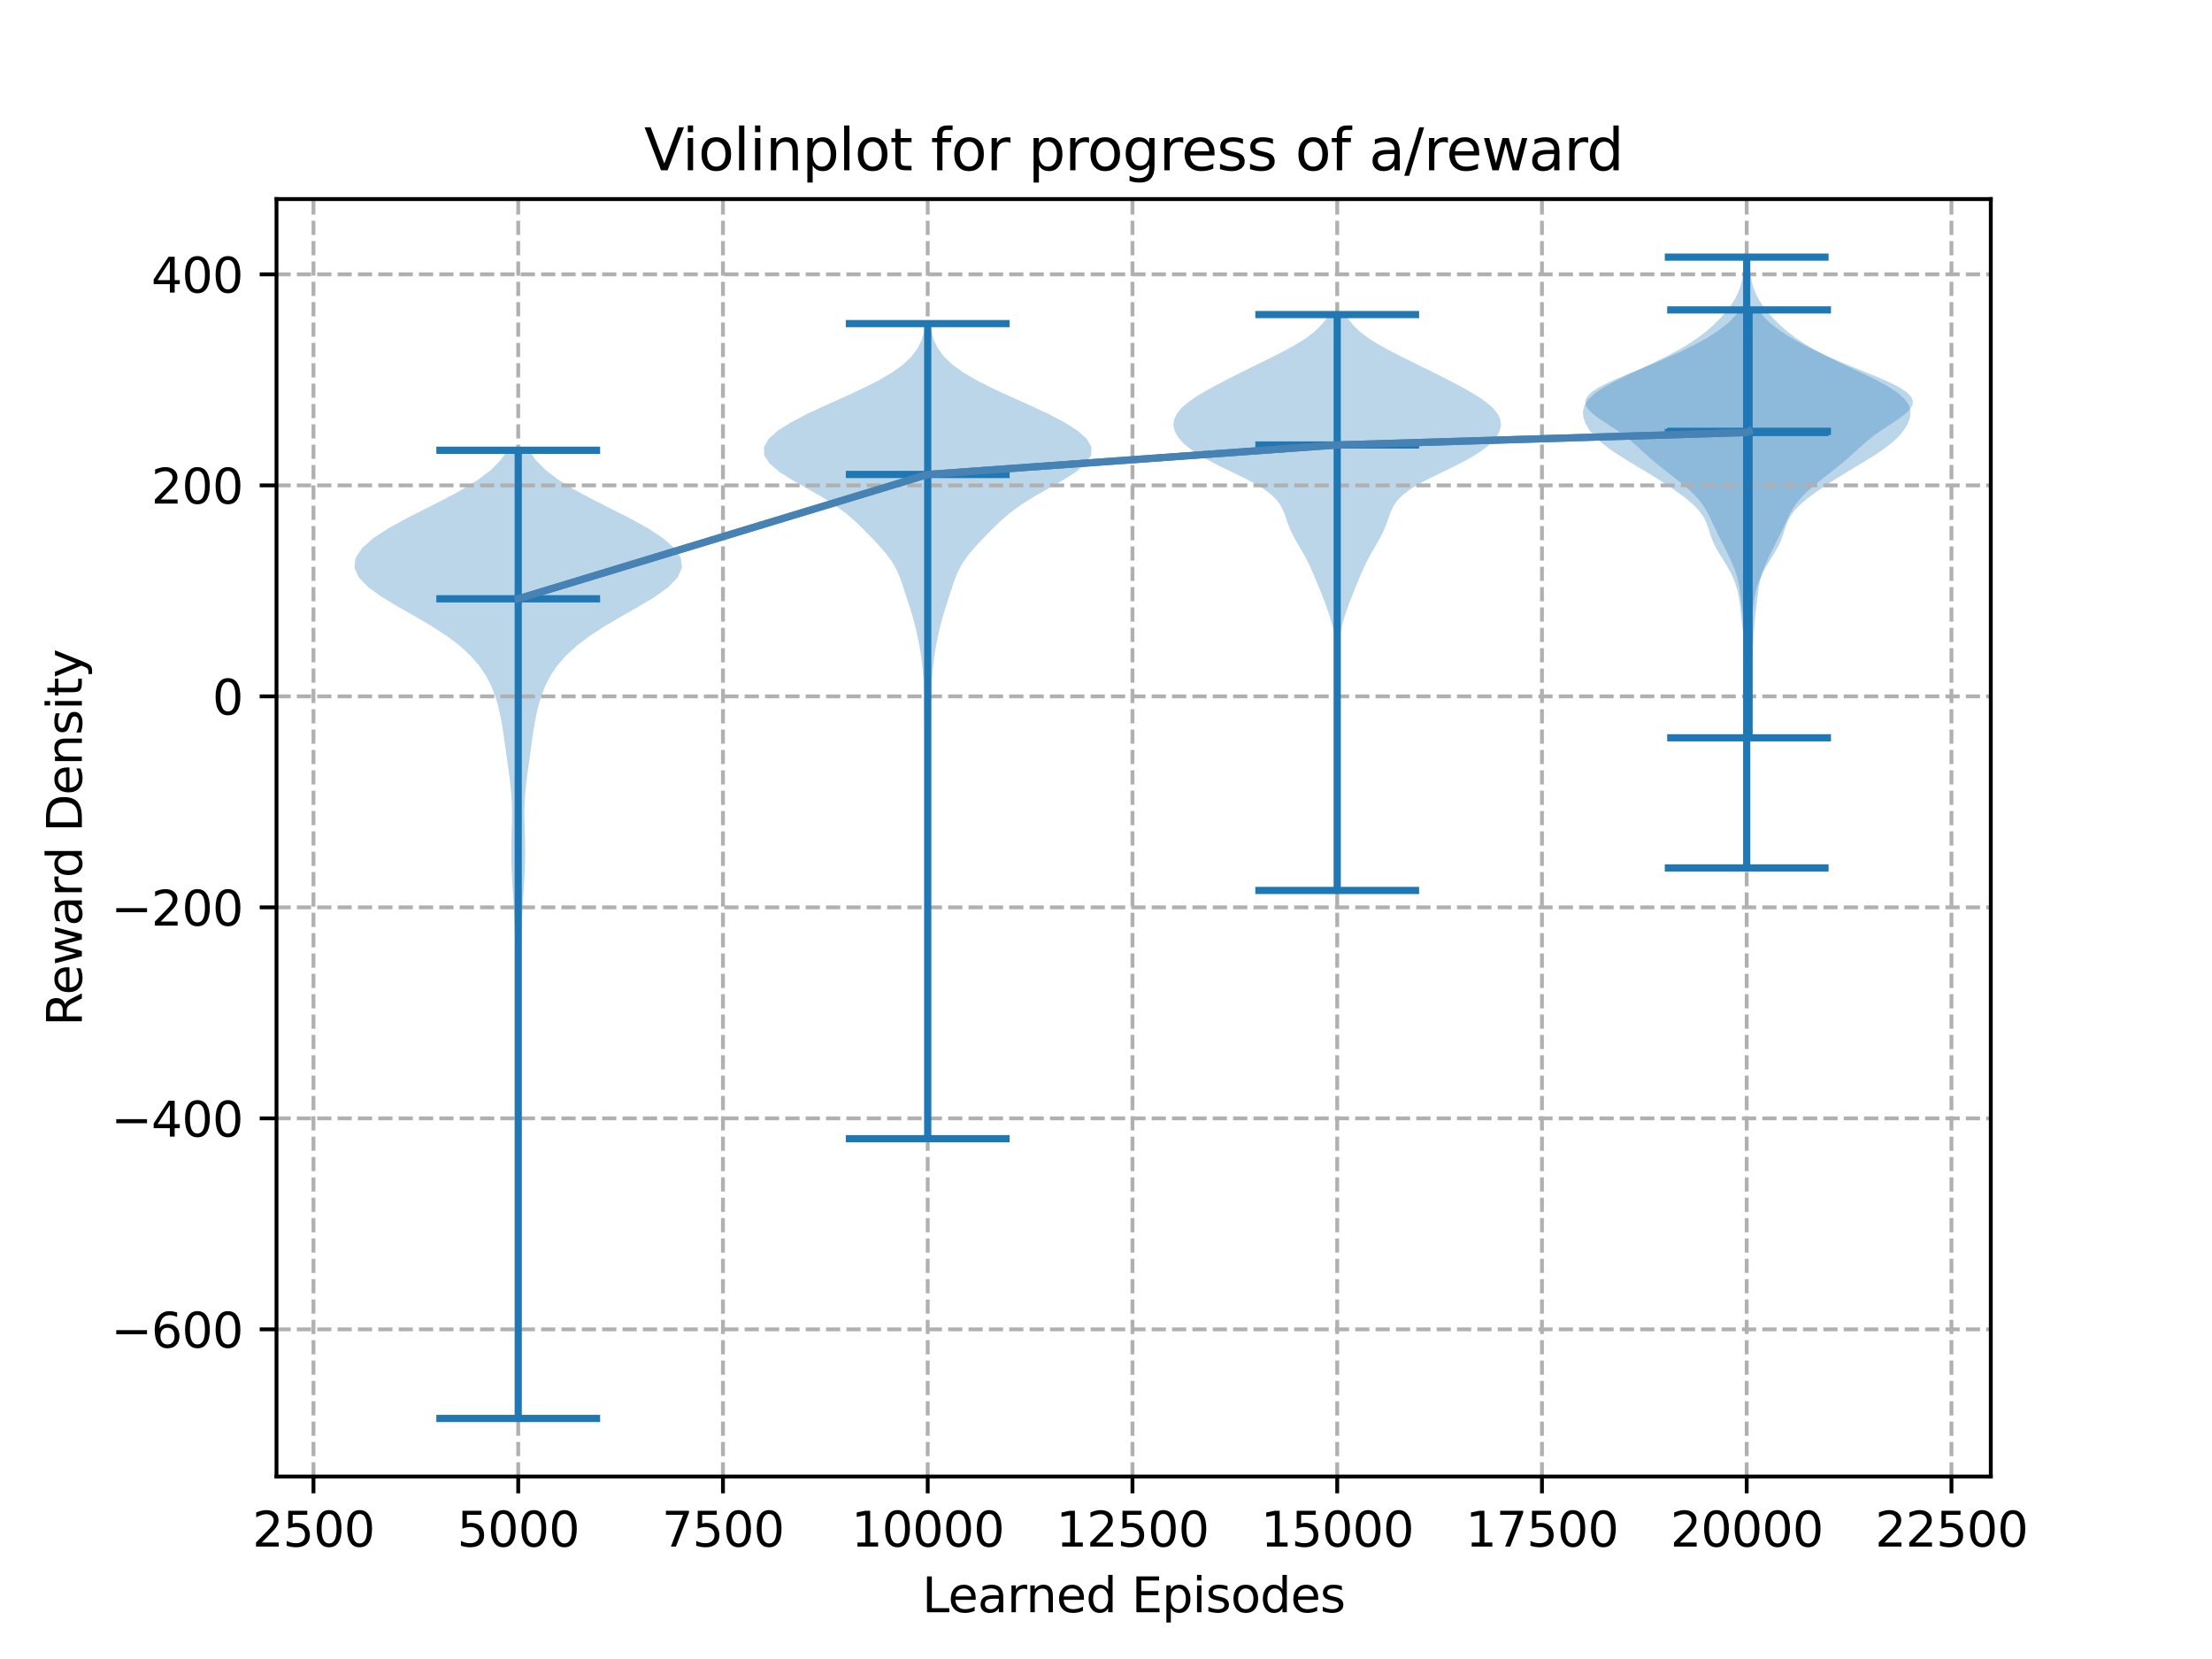 <?xml version="1.0" encoding="utf-8" standalone="no"?>
<!DOCTYPE svg PUBLIC "-//W3C//DTD SVG 1.1//EN"
  "http://www.w3.org/Graphics/SVG/1.1/DTD/svg11.dtd">
<svg xmlns:xlink="http://www.w3.org/1999/xlink" width="460.8pt" height="345.6pt" viewBox="0 0 460.8 345.6" xmlns="http://www.w3.org/2000/svg" version="1.1">
 <defs>
  <style type="text/css">*{stroke-linejoin: round; stroke-linecap: butt}</style>
 </defs>
 <g id="figure_1">
  <g id="patch_1">
   <path d="M 0 345.6 
L 460.8 345.6 
L 460.8 0 
L 0 0 
z
" style="fill: #ffffff"/>
  </g>
  <g id="axes_1">
   <g id="patch_2">
    <path d="M 57.6 307.584 
L 414.72 307.584 
L 414.72 41.472 
L 57.6 41.472 
z
" style="fill: #ffffff"/>
   </g>
   <g id="PolyCollection_1">
    <path d="M 108.09 295.488 
L 107.82 295.488 
L 107.824 293.451 
L 107.838 291.413 
L 107.855 289.376 
L 107.867 287.339 
L 107.87 285.302 
L 107.862 283.264 
L 107.847 281.227 
L 107.83 279.19 
L 107.82 277.153 
L 107.822 275.115 
L 107.835 273.078 
L 107.857 271.041 
L 107.883 269.004 
L 107.907 266.966 
L 107.926 264.929 
L 107.939 262.892 
L 107.947 260.855 
L 107.951 258.817 
L 107.953 256.78 
L 107.954 254.743 
L 107.953 252.706 
L 107.951 250.668 
L 107.946 248.631 
L 107.935 246.594 
L 107.916 244.557 
L 107.886 242.519 
L 107.843 240.482 
L 107.79 238.445 
L 107.733 236.408 
L 107.68 234.37 
L 107.638 232.333 
L 107.607 230.296 
L 107.584 228.259 
L 107.563 226.221 
L 107.542 224.184 
L 107.523 222.147 
L 107.516 220.11 
L 107.527 218.072 
L 107.556 216.035 
L 107.596 213.998 
L 107.631 211.961 
L 107.648 209.923 
L 107.638 207.886 
L 107.602 205.849 
L 107.546 203.812 
L 107.481 201.774 
L 107.417 199.737 
L 107.359 197.7 
L 107.304 195.663 
L 107.243 193.625 
L 107.166 191.588 
L 107.067 189.551 
L 106.947 187.514 
L 106.816 185.476 
L 106.689 183.439 
L 106.583 181.402 
L 106.516 179.365 
L 106.498 177.327 
L 106.525 175.29 
L 106.582 173.253 
L 106.639 171.216 
L 106.66 169.178 
L 106.614 167.141 
L 106.484 165.104 
L 106.277 163.067 
L 106.016 161.029 
L 105.732 158.992 
L 105.446 156.955 
L 105.165 154.918 
L 104.877 152.88 
L 104.557 150.843 
L 104.172 148.806 
L 103.687 146.769 
L 103.059 144.731 
L 102.239 142.694 
L 101.168 140.657 
L 99.78 138.62 
L 98.007 136.582 
L 95.793 134.545 
L 93.106 132.508 
L 89.973 130.471 
L 86.506 128.433 
L 82.924 126.396 
L 79.539 124.359 
L 76.702 122.322 
L 74.731 120.284 
L 73.833 118.247 
L 74.079 116.21 
L 75.421 114.173 
L 77.732 112.135 
L 80.837 110.098 
L 84.523 108.061 
L 88.529 106.024 
L 92.566 103.986 
L 96.345 101.949 
L 99.633 99.912 
L 102.294 97.875 
L 104.3 95.837 
L 105.712 93.8 
L 110.198 93.8 
L 110.198 93.8 
L 111.609 95.837 
L 113.615 97.875 
L 116.277 99.912 
L 119.565 101.949 
L 123.344 103.986 
L 127.38 106.024 
L 131.387 108.061 
L 135.072 110.098 
L 138.177 112.135 
L 140.488 114.173 
L 141.831 116.21 
L 142.077 118.247 
L 141.179 120.284 
L 139.207 122.322 
L 136.371 124.359 
L 132.985 126.396 
L 129.403 128.433 
L 125.937 130.471 
L 122.804 132.508 
L 120.117 134.545 
L 117.902 136.582 
L 116.13 138.62 
L 114.742 140.657 
L 113.671 142.694 
L 112.851 144.731 
L 112.223 146.769 
L 111.737 148.806 
L 111.352 150.843 
L 111.032 152.88 
L 110.744 154.918 
L 110.464 156.955 
L 110.178 158.992 
L 109.893 161.029 
L 109.632 163.067 
L 109.426 165.104 
L 109.296 167.141 
L 109.249 169.178 
L 109.27 171.216 
L 109.327 173.253 
L 109.385 175.29 
L 109.412 177.327 
L 109.393 179.365 
L 109.326 181.402 
L 109.221 183.439 
L 109.094 185.476 
L 108.962 187.514 
L 108.842 189.551 
L 108.743 191.588 
L 108.667 193.625 
L 108.606 195.663 
L 108.551 197.7 
L 108.493 199.737 
L 108.429 201.774 
L 108.364 203.812 
L 108.308 205.849 
L 108.272 207.886 
L 108.262 209.923 
L 108.279 211.961 
L 108.314 213.998 
L 108.353 216.035 
L 108.383 218.072 
L 108.394 220.11 
L 108.386 222.147 
L 108.368 224.184 
L 108.346 226.221 
L 108.325 228.259 
L 108.302 230.296 
L 108.272 232.333 
L 108.229 234.37 
L 108.176 236.408 
L 108.119 238.445 
L 108.066 240.482 
L 108.024 242.519 
L 107.993 244.557 
L 107.974 246.594 
L 107.964 248.631 
L 107.959 250.668 
L 107.956 252.706 
L 107.956 254.743 
L 107.956 256.78 
L 107.958 258.817 
L 107.962 260.855 
L 107.97 262.892 
L 107.983 264.929 
L 108.002 266.966 
L 108.026 269.004 
L 108.052 271.041 
L 108.074 273.078 
L 108.088 275.115 
L 108.089 277.153 
L 108.079 279.19 
L 108.063 281.227 
L 108.048 283.264 
L 108.04 285.302 
L 108.043 287.339 
L 108.055 289.376 
L 108.072 291.413 
L 108.085 293.451 
L 108.09 295.488 
z
" clip-path="url(#p0bafee228c)" style="fill: #1f77b4; fill-opacity: 0.3"/>
   </g>
   <g id="PolyCollection_2">
    <path d="M 193.436 237.212 
L 193.084 237.212 
L 193.097 235.497 
L 193.13 233.782 
L 193.171 232.066 
L 193.208 230.351 
L 193.234 228.636 
L 193.249 226.921 
L 193.256 225.206 
L 193.259 223.491 
L 193.26 221.776 
L 193.26 220.061 
L 193.26 218.346 
L 193.26 216.63 
L 193.26 214.915 
L 193.26 213.2 
L 193.26 211.485 
L 193.259 209.77 
L 193.258 208.055 
L 193.253 206.34 
L 193.243 204.625 
L 193.223 202.91 
L 193.191 201.195 
L 193.151 199.479 
L 193.112 197.764 
L 193.087 196.049 
L 193.087 194.334 
L 193.111 192.619 
L 193.15 190.904 
L 193.19 189.189 
L 193.222 187.474 
L 193.242 185.759 
L 193.253 184.043 
L 193.258 182.328 
L 193.259 180.613 
L 193.26 178.898 
L 193.26 177.183 
L 193.26 175.468 
L 193.26 173.753 
L 193.259 172.038 
L 193.258 170.323 
L 193.254 168.607 
L 193.245 166.892 
L 193.225 165.177 
L 193.189 163.462 
L 193.133 161.747 
L 193.055 160.032 
L 192.961 158.317 
L 192.859 156.602 
L 192.758 154.887 
L 192.668 153.171 
L 192.601 151.456 
L 192.561 149.741 
L 192.543 148.026 
L 192.532 146.311 
L 192.506 144.596 
L 192.448 142.881 
L 192.349 141.166 
L 192.207 139.451 
L 192.017 137.735 
L 191.774 136.02 
L 191.479 134.305 
L 191.138 132.59 
L 190.751 130.875 
L 190.312 129.16 
L 189.815 127.445 
L 189.272 125.73 
L 188.713 124.015 
L 188.158 122.299 
L 187.573 120.584 
L 186.859 118.869 
L 185.904 117.154 
L 184.659 115.439 
L 183.177 113.724 
L 181.566 112.009 
L 179.895 110.294 
L 178.127 108.579 
L 176.135 106.864 
L 173.792 105.148 
L 171.064 103.433 
L 168.061 101.718 
L 165.04 100.003 
L 162.344 98.288 
L 160.313 96.573 
L 159.203 94.858 
L 159.138 93.143 
L 160.116 91.428 
L 162.037 89.712 
L 164.739 87.997 
L 168.027 86.282 
L 171.691 84.567 
L 175.507 82.852 
L 179.247 81.137 
L 182.693 79.422 
L 185.669 77.707 
L 188.073 75.992 
L 189.884 74.276 
L 191.155 72.561 
L 191.983 70.846 
L 192.49 69.131 
L 192.789 67.416 
L 193.731 67.416 
L 193.731 67.416 
L 194.03 69.131 
L 194.537 70.846 
L 195.365 72.561 
L 196.636 74.276 
L 198.447 75.992 
L 200.851 77.707 
L 203.828 79.422 
L 207.273 81.137 
L 211.013 82.852 
L 214.829 84.567 
L 218.493 86.282 
L 221.781 87.997 
L 224.484 89.712 
L 226.404 91.428 
L 227.382 93.143 
L 227.317 94.858 
L 226.207 96.573 
L 224.176 98.288 
L 221.48 100.003 
L 218.459 101.718 
L 215.456 103.433 
L 212.728 105.148 
L 210.385 106.864 
L 208.393 108.579 
L 206.625 110.294 
L 204.954 112.009 
L 203.343 113.724 
L 201.861 115.439 
L 200.616 117.154 
L 199.661 118.869 
L 198.947 120.584 
L 198.362 122.299 
L 197.807 124.015 
L 197.248 125.73 
L 196.705 127.445 
L 196.208 129.16 
L 195.769 130.875 
L 195.382 132.59 
L 195.041 134.305 
L 194.746 136.02 
L 194.503 137.735 
L 194.313 139.451 
L 194.171 141.166 
L 194.072 142.881 
L 194.014 144.596 
L 193.988 146.311 
L 193.977 148.026 
L 193.959 149.741 
L 193.919 151.456 
L 193.852 153.171 
L 193.762 154.887 
L 193.661 156.602 
L 193.559 158.317 
L 193.465 160.032 
L 193.387 161.747 
L 193.331 163.462 
L 193.295 165.177 
L 193.275 166.892 
L 193.266 168.607 
L 193.262 170.323 
L 193.261 172.038 
L 193.26 173.753 
L 193.26 175.468 
L 193.26 177.183 
L 193.26 178.898 
L 193.261 180.613 
L 193.263 182.328 
L 193.267 184.043 
L 193.278 185.759 
L 193.298 187.474 
L 193.33 189.189 
L 193.37 190.904 
L 193.409 192.619 
L 193.433 194.334 
L 193.433 196.049 
L 193.408 197.764 
L 193.369 199.479 
L 193.329 201.195 
L 193.297 202.91 
L 193.277 204.625 
L 193.267 206.34 
L 193.262 208.055 
L 193.261 209.77 
L 193.26 211.485 
L 193.26 213.2 
L 193.26 214.915 
L 193.26 216.63 
L 193.26 218.346 
L 193.26 220.061 
L 193.26 221.776 
L 193.261 223.491 
L 193.264 225.206 
L 193.271 226.921 
L 193.286 228.636 
L 193.312 230.351 
L 193.349 232.066 
L 193.39 233.782 
L 193.423 235.497 
L 193.436 237.212 
z
" clip-path="url(#p0bafee228c)" style="fill: #1f77b4; fill-opacity: 0.3"/>
   </g>
   <g id="PolyCollection_3">
    <path d="M 278.759 185.498 
L 278.371 185.498 
L 278.379 184.286 
L 278.4 183.075 
L 278.429 181.863 
L 278.458 180.651 
L 278.479 179.439 
L 278.487 178.228 
L 278.478 177.016 
L 278.453 175.804 
L 278.412 174.592 
L 278.363 173.381 
L 278.31 172.169 
L 278.264 170.957 
L 278.23 169.745 
L 278.213 168.533 
L 278.214 167.322 
L 278.229 166.11 
L 278.251 164.898 
L 278.272 163.686 
L 278.286 162.475 
L 278.291 161.263 
L 278.286 160.051 
L 278.276 158.839 
L 278.266 157.628 
L 278.26 156.416 
L 278.261 155.204 
L 278.272 153.992 
L 278.294 152.781 
L 278.326 151.569 
L 278.365 150.357 
L 278.408 149.145 
L 278.45 147.934 
L 278.487 146.722 
L 278.516 145.51 
L 278.536 144.298 
L 278.548 143.086 
L 278.553 141.875 
L 278.551 140.663 
L 278.541 139.451 
L 278.518 138.239 
L 278.476 137.028 
L 278.407 135.816 
L 278.301 134.604 
L 278.152 133.392 
L 277.952 132.181 
L 277.702 130.969 
L 277.401 129.757 
L 277.054 128.545 
L 276.665 127.334 
L 276.237 126.122 
L 275.778 124.91 
L 275.296 123.698 
L 274.802 122.487 
L 274.303 121.275 
L 273.798 120.063 
L 273.276 118.851 
L 272.718 117.639 
L 272.111 116.428 
L 271.449 115.216 
L 270.749 114.004 
L 270.045 112.792 
L 269.382 111.581 
L 268.799 110.369 
L 268.311 109.157 
L 267.891 107.945 
L 267.462 106.734 
L 266.906 105.522 
L 266.09 104.31 
L 264.902 103.098 
L 263.287 101.887 
L 261.267 100.675 
L 258.938 99.463 
L 256.449 98.251 
L 253.965 97.039 
L 251.629 95.828 
L 249.548 94.616 
L 247.787 93.404 
L 246.382 92.192 
L 245.349 90.981 
L 244.699 89.769 
L 244.443 88.557 
L 244.598 87.345 
L 245.178 86.134 
L 246.189 84.922 
L 247.607 83.71 
L 249.379 82.498 
L 251.423 81.287 
L 253.65 80.075 
L 255.986 78.863 
L 258.388 77.651 
L 260.834 76.44 
L 263.299 75.228 
L 265.739 74.016 
L 268.081 72.804 
L 270.241 71.592 
L 272.142 70.381 
L 273.739 69.169 
L 275.025 67.957 
L 276.026 66.745 
L 276.786 65.534 
L 280.345 65.534 
L 280.345 65.534 
L 281.104 66.745 
L 282.106 67.957 
L 283.392 69.169 
L 284.988 70.381 
L 286.889 71.592 
L 289.049 72.804 
L 291.392 74.016 
L 293.832 75.228 
L 296.297 76.44 
L 298.742 77.651 
L 301.144 78.863 
L 303.481 80.075 
L 305.707 81.287 
L 307.751 82.498 
L 309.523 83.71 
L 310.942 84.922 
L 311.952 86.134 
L 312.532 87.345 
L 312.687 88.557 
L 312.432 89.769 
L 311.782 90.981 
L 310.748 92.192 
L 309.343 93.404 
L 307.583 94.616 
L 305.502 95.828 
L 303.166 97.039 
L 300.681 98.251 
L 298.193 99.463 
L 295.864 100.675 
L 293.843 101.887 
L 292.228 103.098 
L 291.041 104.31 
L 290.225 105.522 
L 289.669 106.734 
L 289.239 107.945 
L 288.819 109.157 
L 288.331 110.369 
L 287.748 111.581 
L 287.085 112.792 
L 286.381 114.004 
L 285.681 115.216 
L 285.02 116.428 
L 284.412 117.639 
L 283.855 118.851 
L 283.333 120.063 
L 282.828 121.275 
L 282.329 122.487 
L 281.835 123.698 
L 281.353 124.91 
L 280.894 126.122 
L 280.466 127.334 
L 280.076 128.545 
L 279.729 129.757 
L 279.429 130.969 
L 279.178 132.181 
L 278.979 133.392 
L 278.829 134.604 
L 278.724 135.816 
L 278.654 137.028 
L 278.613 138.239 
L 278.59 139.451 
L 278.579 140.663 
L 278.577 141.875 
L 278.582 143.086 
L 278.594 144.298 
L 278.614 145.51 
L 278.643 146.722 
L 278.68 147.934 
L 278.722 149.145 
L 278.765 150.357 
L 278.805 151.569 
L 278.837 152.781 
L 278.858 153.992 
L 278.869 155.204 
L 278.871 156.416 
L 278.865 157.628 
L 278.855 158.839 
L 278.845 160.051 
L 278.84 161.263 
L 278.844 162.475 
L 278.858 163.686 
L 278.88 164.898 
L 278.902 166.11 
L 278.917 167.322 
L 278.918 168.533 
L 278.901 169.745 
L 278.867 170.957 
L 278.82 172.169 
L 278.768 173.381 
L 278.718 174.592 
L 278.678 175.804 
L 278.652 177.016 
L 278.644 178.228 
L 278.651 179.439 
L 278.673 180.651 
L 278.701 181.863 
L 278.73 183.075 
L 278.751 184.286 
L 278.759 185.498 
z
" clip-path="url(#p0bafee228c)" style="fill: #1f77b4; fill-opacity: 0.3"/>
   </g>
   <g id="PolyCollection_4">
    <path d="M 364.075 180.812 
L 363.666 180.812 
L 363.676 179.527 
L 363.704 178.242 
L 363.741 176.956 
L 363.779 175.671 
L 363.813 174.386 
L 363.837 173.101 
L 363.853 171.815 
L 363.862 170.53 
L 363.867 169.245 
L 363.869 167.959 
L 363.87 166.674 
L 363.869 165.389 
L 363.868 164.104 
L 363.865 162.818 
L 363.858 161.533 
L 363.844 160.248 
L 363.822 158.962 
L 363.789 157.677 
L 363.744 156.392 
L 363.689 155.106 
L 363.628 153.821 
L 363.566 152.536 
L 363.505 151.251 
L 363.448 149.965 
L 363.394 148.68 
L 363.348 147.395 
L 363.315 146.109 
L 363.303 144.824 
L 363.318 143.539 
L 363.36 142.253 
L 363.422 140.968 
L 363.489 139.683 
L 363.542 138.398 
L 363.56 137.112 
L 363.527 135.827 
L 363.438 134.542 
L 363.301 133.256 
L 363.137 131.971 
L 362.969 130.686 
L 362.817 129.401 
L 362.684 128.115 
L 362.558 126.83 
L 362.411 125.545 
L 362.21 124.259 
L 361.929 122.974 
L 361.545 121.689 
L 361.047 120.403 
L 360.432 119.118 
L 359.712 117.833 
L 358.921 116.548 
L 358.121 115.262 
L 357.386 113.977 
L 356.776 112.692 
L 356.301 111.406 
L 355.898 110.121 
L 355.442 108.836 
L 354.793 107.55 
L 353.848 106.265 
L 352.583 104.98 
L 351.04 103.695 
L 349.295 102.409 
L 347.411 101.124 
L 345.423 99.839 
L 343.349 98.553 
L 341.215 97.268 
L 339.077 95.983 
L 337.018 94.697 
L 335.129 93.412 
L 333.485 92.127 
L 332.13 90.842 
L 331.071 89.556 
L 330.307 88.271 
L 329.85 86.986 
L 329.748 85.7 
L 330.085 84.415 
L 330.944 83.13 
L 332.365 81.845 
L 334.312 80.559 
L 336.677 79.274 
L 339.307 77.989 
L 342.045 76.703 
L 344.762 75.418 
L 347.356 74.133 
L 349.757 72.847 
L 351.916 71.562 
L 353.819 70.277 
L 355.484 68.992 
L 356.948 67.706 
L 358.247 66.421 
L 359.4 65.136 
L 360.405 63.85 
L 361.251 62.565 
L 361.928 61.28 
L 362.444 59.994 
L 362.818 58.709 
L 363.078 57.424 
L 363.256 56.139 
L 363.384 54.853 
L 363.482 53.568 
L 364.258 53.568 
L 364.258 53.568 
L 364.357 54.853 
L 364.484 56.139 
L 364.663 57.424 
L 364.923 58.709 
L 365.296 59.994 
L 365.812 61.28 
L 366.49 62.565 
L 367.336 63.85 
L 368.341 65.136 
L 369.494 66.421 
L 370.793 67.706 
L 372.257 68.992 
L 373.922 70.277 
L 375.825 71.562 
L 377.984 72.847 
L 380.385 74.133 
L 382.979 75.418 
L 385.696 76.703 
L 388.434 77.989 
L 391.063 79.274 
L 393.429 80.559 
L 395.376 81.845 
L 396.797 83.13 
L 397.656 84.415 
L 397.993 85.7 
L 397.891 86.986 
L 397.434 88.271 
L 396.67 89.556 
L 395.611 90.842 
L 394.256 92.127 
L 392.612 93.412 
L 390.723 94.697 
L 388.664 95.983 
L 386.526 97.268 
L 384.392 98.553 
L 382.318 99.839 
L 380.33 101.124 
L 378.446 102.409 
L 376.701 103.695 
L 375.158 104.98 
L 373.893 106.265 
L 372.948 107.55 
L 372.299 108.836 
L 371.843 110.121 
L 371.44 111.406 
L 370.965 112.692 
L 370.355 113.977 
L 369.62 115.262 
L 368.82 116.548 
L 368.029 117.833 
L 367.309 119.118 
L 366.694 120.403 
L 366.196 121.689 
L 365.812 122.974 
L 365.53 124.259 
L 365.33 125.545 
L 365.182 126.83 
L 365.056 128.115 
L 364.924 129.401 
L 364.772 130.686 
L 364.604 131.971 
L 364.439 133.256 
L 364.303 134.542 
L 364.214 135.827 
L 364.181 137.112 
L 364.199 138.398 
L 364.252 139.683 
L 364.319 140.968 
L 364.381 142.253 
L 364.423 143.539 
L 364.437 144.824 
L 364.425 146.109 
L 364.393 147.395 
L 364.347 148.68 
L 364.293 149.965 
L 364.235 151.251 
L 364.175 152.536 
L 364.112 153.821 
L 364.052 155.106 
L 363.997 156.392 
L 363.952 157.677 
L 363.919 158.962 
L 363.896 160.248 
L 363.883 161.533 
L 363.876 162.818 
L 363.873 164.104 
L 363.871 165.389 
L 363.871 166.674 
L 363.872 167.959 
L 363.874 169.245 
L 363.879 170.53 
L 363.888 171.815 
L 363.904 173.101 
L 363.928 174.386 
L 363.962 175.671 
L 364 176.956 
L 364.037 178.242 
L 364.065 179.527 
L 364.075 180.812 
z
" clip-path="url(#p0bafee228c)" style="fill: #1f77b4; fill-opacity: 0.3"/>
   </g>
   <g id="PolyCollection_5">
    <path d="M 364.578 153.695 
L 364.153 153.695 
L 364.146 152.795 
L 364.145 151.895 
L 364.146 150.994 
L 364.146 150.094 
L 364.143 149.194 
L 364.135 148.293 
L 364.122 147.393 
L 364.107 146.493 
L 364.089 145.593 
L 364.07 144.692 
L 364.049 143.792 
L 364.025 142.892 
L 363.996 141.991 
L 363.96 141.091 
L 363.917 140.191 
L 363.867 139.29 
L 363.811 138.39 
L 363.75 137.49 
L 363.688 136.589 
L 363.625 135.689 
L 363.563 134.789 
L 363.505 133.888 
L 363.448 132.988 
L 363.392 132.088 
L 363.333 131.187 
L 363.267 130.287 
L 363.189 129.387 
L 363.1 128.486 
L 363 127.586 
L 362.893 126.686 
L 362.783 125.785 
L 362.673 124.885 
L 362.563 123.985 
L 362.445 123.085 
L 362.309 122.184 
L 362.141 121.284 
L 361.929 120.384 
L 361.667 119.483 
L 361.353 118.583 
L 360.993 117.683 
L 360.598 116.782 
L 360.177 115.882 
L 359.738 114.982 
L 359.288 114.081 
L 358.831 113.181 
L 358.373 112.281 
L 357.919 111.38 
L 357.476 110.48 
L 357.047 109.58 
L 356.625 108.679 
L 356.198 107.779 
L 355.744 106.879 
L 355.235 105.978 
L 354.644 105.078 
L 353.953 104.178 
L 353.152 103.277 
L 352.243 102.377 
L 351.237 101.477 
L 350.155 100.577 
L 349.02 99.676 
L 347.861 98.776 
L 346.705 97.876 
L 345.576 96.975 
L 344.492 96.075 
L 343.46 95.175 
L 342.468 94.274 
L 341.492 93.374 
L 340.494 92.474 
L 339.433 91.573 
L 338.276 90.673 
L 337.012 89.773 
L 335.659 88.872 
L 334.27 87.972 
L 332.932 87.072 
L 331.752 86.171 
L 330.845 85.271 
L 330.316 84.371 
L 330.243 83.47 
L 330.666 82.57 
L 331.58 81.67 
L 332.934 80.769 
L 334.648 79.869 
L 336.623 78.969 
L 338.757 78.069 
L 340.961 77.168 
L 343.169 76.268 
L 345.333 75.368 
L 347.424 74.467 
L 349.425 73.567 
L 351.322 72.667 
L 353.106 71.766 
L 354.765 70.866 
L 356.29 69.966 
L 357.673 69.065 
L 358.909 68.165 
L 359.997 67.265 
L 360.938 66.364 
L 361.735 65.464 
L 362.396 64.564 
L 366.334 64.564 
L 366.334 64.564 
L 366.995 65.464 
L 367.793 66.364 
L 368.733 67.265 
L 369.821 68.165 
L 371.058 69.065 
L 372.441 69.966 
L 373.965 70.866 
L 375.624 71.766 
L 377.408 72.667 
L 379.306 73.567 
L 381.306 74.467 
L 383.397 75.368 
L 385.561 76.268 
L 387.769 77.168 
L 389.974 78.069 
L 392.108 78.969 
L 394.082 79.869 
L 395.796 80.769 
L 397.151 81.67 
L 398.064 82.57 
L 398.487 83.47 
L 398.415 84.371 
L 397.886 85.271 
L 396.978 86.171 
L 395.798 87.072 
L 394.46 87.972 
L 393.072 88.872 
L 391.719 89.773 
L 390.454 90.673 
L 389.297 91.573 
L 388.236 92.474 
L 387.238 93.374 
L 386.262 94.274 
L 385.271 95.175 
L 384.238 96.075 
L 383.154 96.975 
L 382.025 97.876 
L 380.869 98.776 
L 379.71 99.676 
L 378.576 100.577 
L 377.493 101.477 
L 376.488 102.377 
L 375.578 103.277 
L 374.777 104.178 
L 374.086 105.078 
L 373.496 105.978 
L 372.986 106.879 
L 372.532 107.779 
L 372.105 108.679 
L 371.684 109.58 
L 371.254 110.48 
L 370.811 111.38 
L 370.358 112.281 
L 369.899 113.181 
L 369.443 114.081 
L 368.992 114.982 
L 368.554 115.882 
L 368.132 116.782 
L 367.737 117.683 
L 367.378 118.583 
L 367.064 119.483 
L 366.801 120.384 
L 366.59 121.284 
L 366.422 122.184 
L 366.286 123.085 
L 366.168 123.985 
L 366.057 124.885 
L 365.948 125.785 
L 365.838 126.686 
L 365.73 127.586 
L 365.63 128.486 
L 365.541 129.387 
L 365.464 130.287 
L 365.397 131.187 
L 365.338 132.088 
L 365.282 132.988 
L 365.226 133.888 
L 365.167 134.789 
L 365.106 135.689 
L 365.043 136.589 
L 364.98 137.49 
L 364.92 138.39 
L 364.864 139.29 
L 364.814 140.191 
L 364.771 141.091 
L 364.735 141.991 
L 364.705 142.892 
L 364.681 143.792 
L 364.66 144.692 
L 364.641 145.593 
L 364.624 146.493 
L 364.608 147.393 
L 364.596 148.293 
L 364.588 149.194 
L 364.584 150.094 
L 364.584 150.994 
L 364.585 151.895 
L 364.584 152.795 
L 364.578 153.695 
z
" clip-path="url(#p0bafee228c)" style="fill: #1f77b4; fill-opacity: 0.3"/>
   </g>
   <g id="matplotlib.axis_1">
    <g id="xtick_1">
     <g id="line2d_1">
      <path d="M 65.302 307.584 
L 65.302 41.472 
" clip-path="url(#p0bafee228c)" style="fill: none; stroke-dasharray: 2.96,1.28; stroke-dashoffset: 0; stroke: #b0b0b0; stroke-width: 0.8"/>
     </g>
     <g id="line2d_2">
      <defs>
       <path id="m6084c8b3cd" d="M 0 0 
L 0 3.5 
" style="stroke: #000000; stroke-width: 0.8"/>
      </defs>
      <g>
       <use xlink:href="#m6084c8b3cd" x="65.302" y="307.584" style="stroke: #000000; stroke-width: 0.8"/>
      </g>
     </g>
     <g id="text_1">
      <!-- 2500 -->
      <g transform="translate(52.577 322.182)scale(0.1 -0.1)">
       <defs>
        <path id="DejaVuSans-32" d="M 1228 531 
L 3431 531 
L 3431 0 
L 469 0 
L 469 531 
Q 828 903 1448 1529 
Q 2069 2156 2228 2338 
Q 2531 2678 2651 2914 
Q 2772 3150 2772 3378 
Q 2772 3750 2511 3984 
Q 2250 4219 1831 4219 
Q 1534 4219 1204 4116 
Q 875 4013 500 3803 
L 500 4441 
Q 881 4594 1212 4672 
Q 1544 4750 1819 4750 
Q 2544 4750 2975 4387 
Q 3406 4025 3406 3419 
Q 3406 3131 3298 2873 
Q 3191 2616 2906 2266 
Q 2828 2175 2409 1742 
Q 1991 1309 1228 531 
z
" transform="scale(0.016)"/>
        <path id="DejaVuSans-35" d="M 691 4666 
L 3169 4666 
L 3169 4134 
L 1269 4134 
L 1269 2991 
Q 1406 3038 1543 3061 
Q 1681 3084 1819 3084 
Q 2600 3084 3056 2656 
Q 3513 2228 3513 1497 
Q 3513 744 3044 326 
Q 2575 -91 1722 -91 
Q 1428 -91 1123 -41 
Q 819 9 494 109 
L 494 744 
Q 775 591 1075 516 
Q 1375 441 1709 441 
Q 2250 441 2565 725 
Q 2881 1009 2881 1497 
Q 2881 1984 2565 2268 
Q 2250 2553 1709 2553 
Q 1456 2553 1204 2497 
Q 953 2441 691 2322 
L 691 4666 
z
" transform="scale(0.016)"/>
        <path id="DejaVuSans-30" d="M 2034 4250 
Q 1547 4250 1301 3770 
Q 1056 3291 1056 2328 
Q 1056 1369 1301 889 
Q 1547 409 2034 409 
Q 2525 409 2770 889 
Q 3016 1369 3016 2328 
Q 3016 3291 2770 3770 
Q 2525 4250 2034 4250 
z
M 2034 4750 
Q 2819 4750 3233 4129 
Q 3647 3509 3647 2328 
Q 3647 1150 3233 529 
Q 2819 -91 2034 -91 
Q 1250 -91 836 529 
Q 422 1150 422 2328 
Q 422 3509 836 4129 
Q 1250 4750 2034 4750 
z
" transform="scale(0.016)"/>
       </defs>
       <use xlink:href="#DejaVuSans-32"/>
       <use xlink:href="#DejaVuSans-35" x="63.623"/>
       <use xlink:href="#DejaVuSans-30" x="127.246"/>
       <use xlink:href="#DejaVuSans-30" x="190.869"/>
      </g>
     </g>
    </g>
    <g id="xtick_2">
     <g id="line2d_3">
      <path d="M 107.955 307.584 
L 107.955 41.472 
" clip-path="url(#p0bafee228c)" style="fill: none; stroke-dasharray: 2.96,1.28; stroke-dashoffset: 0; stroke: #b0b0b0; stroke-width: 0.8"/>
     </g>
     <g id="line2d_4">
      <g>
       <use xlink:href="#m6084c8b3cd" x="107.955" y="307.584" style="stroke: #000000; stroke-width: 0.8"/>
      </g>
     </g>
     <g id="text_2">
      <!-- 5000 -->
      <g transform="translate(95.23 322.182)scale(0.1 -0.1)">
       <use xlink:href="#DejaVuSans-35"/>
       <use xlink:href="#DejaVuSans-30" x="63.623"/>
       <use xlink:href="#DejaVuSans-30" x="127.246"/>
       <use xlink:href="#DejaVuSans-30" x="190.869"/>
      </g>
     </g>
    </g>
    <g id="xtick_3">
     <g id="line2d_5">
      <path d="M 150.607 307.584 
L 150.607 41.472 
" clip-path="url(#p0bafee228c)" style="fill: none; stroke-dasharray: 2.96,1.28; stroke-dashoffset: 0; stroke: #b0b0b0; stroke-width: 0.8"/>
     </g>
     <g id="line2d_6">
      <g>
       <use xlink:href="#m6084c8b3cd" x="150.607" y="307.584" style="stroke: #000000; stroke-width: 0.8"/>
      </g>
     </g>
     <g id="text_3">
      <!-- 7500 -->
      <g transform="translate(137.882 322.182)scale(0.1 -0.1)">
       <defs>
        <path id="DejaVuSans-37" d="M 525 4666 
L 3525 4666 
L 3525 4397 
L 1831 0 
L 1172 0 
L 2766 4134 
L 525 4134 
L 525 4666 
z
" transform="scale(0.016)"/>
       </defs>
       <use xlink:href="#DejaVuSans-37"/>
       <use xlink:href="#DejaVuSans-35" x="63.623"/>
       <use xlink:href="#DejaVuSans-30" x="127.246"/>
       <use xlink:href="#DejaVuSans-30" x="190.869"/>
      </g>
     </g>
    </g>
    <g id="xtick_4">
     <g id="line2d_7">
      <path d="M 193.26 307.584 
L 193.26 41.472 
" clip-path="url(#p0bafee228c)" style="fill: none; stroke-dasharray: 2.96,1.28; stroke-dashoffset: 0; stroke: #b0b0b0; stroke-width: 0.8"/>
     </g>
     <g id="line2d_8">
      <g>
       <use xlink:href="#m6084c8b3cd" x="193.26" y="307.584" style="stroke: #000000; stroke-width: 0.8"/>
      </g>
     </g>
     <g id="text_4">
      <!-- 10000 -->
      <g transform="translate(177.354 322.182)scale(0.1 -0.1)">
       <defs>
        <path id="DejaVuSans-31" d="M 794 531 
L 1825 531 
L 1825 4091 
L 703 3866 
L 703 4441 
L 1819 4666 
L 2450 4666 
L 2450 531 
L 3481 531 
L 3481 0 
L 794 0 
L 794 531 
z
" transform="scale(0.016)"/>
       </defs>
       <use xlink:href="#DejaVuSans-31"/>
       <use xlink:href="#DejaVuSans-30" x="63.623"/>
       <use xlink:href="#DejaVuSans-30" x="127.246"/>
       <use xlink:href="#DejaVuSans-30" x="190.869"/>
       <use xlink:href="#DejaVuSans-30" x="254.492"/>
      </g>
     </g>
    </g>
    <g id="xtick_5">
     <g id="line2d_9">
      <path d="M 235.913 307.584 
L 235.913 41.472 
" clip-path="url(#p0bafee228c)" style="fill: none; stroke-dasharray: 2.96,1.28; stroke-dashoffset: 0; stroke: #b0b0b0; stroke-width: 0.8"/>
     </g>
     <g id="line2d_10">
      <g>
       <use xlink:href="#m6084c8b3cd" x="235.913" y="307.584" style="stroke: #000000; stroke-width: 0.8"/>
      </g>
     </g>
     <g id="text_5">
      <!-- 12500 -->
      <g transform="translate(220.006 322.182)scale(0.1 -0.1)">
       <use xlink:href="#DejaVuSans-31"/>
       <use xlink:href="#DejaVuSans-32" x="63.623"/>
       <use xlink:href="#DejaVuSans-35" x="127.246"/>
       <use xlink:href="#DejaVuSans-30" x="190.869"/>
       <use xlink:href="#DejaVuSans-30" x="254.492"/>
      </g>
     </g>
    </g>
    <g id="xtick_6">
     <g id="line2d_11">
      <path d="M 278.565 307.584 
L 278.565 41.472 
" clip-path="url(#p0bafee228c)" style="fill: none; stroke-dasharray: 2.96,1.28; stroke-dashoffset: 0; stroke: #b0b0b0; stroke-width: 0.8"/>
     </g>
     <g id="line2d_12">
      <g>
       <use xlink:href="#m6084c8b3cd" x="278.565" y="307.584" style="stroke: #000000; stroke-width: 0.8"/>
      </g>
     </g>
     <g id="text_6">
      <!-- 15000 -->
      <g transform="translate(262.659 322.182)scale(0.1 -0.1)">
       <use xlink:href="#DejaVuSans-31"/>
       <use xlink:href="#DejaVuSans-35" x="63.623"/>
       <use xlink:href="#DejaVuSans-30" x="127.246"/>
       <use xlink:href="#DejaVuSans-30" x="190.869"/>
       <use xlink:href="#DejaVuSans-30" x="254.492"/>
      </g>
     </g>
    </g>
    <g id="xtick_7">
     <g id="line2d_13">
      <path d="M 321.218 307.584 
L 321.218 41.472 
" clip-path="url(#p0bafee228c)" style="fill: none; stroke-dasharray: 2.96,1.28; stroke-dashoffset: 0; stroke: #b0b0b0; stroke-width: 0.8"/>
     </g>
     <g id="line2d_14">
      <g>
       <use xlink:href="#m6084c8b3cd" x="321.218" y="307.584" style="stroke: #000000; stroke-width: 0.8"/>
      </g>
     </g>
     <g id="text_7">
      <!-- 17500 -->
      <g transform="translate(305.312 322.182)scale(0.1 -0.1)">
       <use xlink:href="#DejaVuSans-31"/>
       <use xlink:href="#DejaVuSans-37" x="63.623"/>
       <use xlink:href="#DejaVuSans-35" x="127.246"/>
       <use xlink:href="#DejaVuSans-30" x="190.869"/>
       <use xlink:href="#DejaVuSans-30" x="254.492"/>
      </g>
     </g>
    </g>
    <g id="xtick_8">
     <g id="line2d_15">
      <path d="M 363.87 307.584 
L 363.87 41.472 
" clip-path="url(#p0bafee228c)" style="fill: none; stroke-dasharray: 2.96,1.28; stroke-dashoffset: 0; stroke: #b0b0b0; stroke-width: 0.8"/>
     </g>
     <g id="line2d_16">
      <g>
       <use xlink:href="#m6084c8b3cd" x="363.87" y="307.584" style="stroke: #000000; stroke-width: 0.8"/>
      </g>
     </g>
     <g id="text_8">
      <!-- 20000 -->
      <g transform="translate(347.964 322.182)scale(0.1 -0.1)">
       <use xlink:href="#DejaVuSans-32"/>
       <use xlink:href="#DejaVuSans-30" x="63.623"/>
       <use xlink:href="#DejaVuSans-30" x="127.246"/>
       <use xlink:href="#DejaVuSans-30" x="190.869"/>
       <use xlink:href="#DejaVuSans-30" x="254.492"/>
      </g>
     </g>
    </g>
    <g id="xtick_9">
     <g id="line2d_17">
      <path d="M 406.523 307.584 
L 406.523 41.472 
" clip-path="url(#p0bafee228c)" style="fill: none; stroke-dasharray: 2.96,1.28; stroke-dashoffset: 0; stroke: #b0b0b0; stroke-width: 0.8"/>
     </g>
     <g id="line2d_18">
      <g>
       <use xlink:href="#m6084c8b3cd" x="406.523" y="307.584" style="stroke: #000000; stroke-width: 0.8"/>
      </g>
     </g>
     <g id="text_9">
      <!-- 22500 -->
      <g transform="translate(390.617 322.182)scale(0.1 -0.1)">
       <use xlink:href="#DejaVuSans-32"/>
       <use xlink:href="#DejaVuSans-32" x="63.623"/>
       <use xlink:href="#DejaVuSans-35" x="127.246"/>
       <use xlink:href="#DejaVuSans-30" x="190.869"/>
       <use xlink:href="#DejaVuSans-30" x="254.492"/>
      </g>
     </g>
    </g>
    <g id="text_10">
     <!-- Learned Episodes -->
     <g transform="translate(192.102 335.861)scale(0.1 -0.1)">
      <defs>
       <path id="DejaVuSans-4c" d="M 628 4666 
L 1259 4666 
L 1259 531 
L 3531 531 
L 3531 0 
L 628 0 
L 628 4666 
z
" transform="scale(0.016)"/>
       <path id="DejaVuSans-65" d="M 3597 1894 
L 3597 1613 
L 953 1613 
Q 991 1019 1311 708 
Q 1631 397 2203 397 
Q 2534 397 2845 478 
Q 3156 559 3463 722 
L 3463 178 
Q 3153 47 2828 -22 
Q 2503 -91 2169 -91 
Q 1331 -91 842 396 
Q 353 884 353 1716 
Q 353 2575 817 3079 
Q 1281 3584 2069 3584 
Q 2775 3584 3186 3129 
Q 3597 2675 3597 1894 
z
M 3022 2063 
Q 3016 2534 2758 2815 
Q 2500 3097 2075 3097 
Q 1594 3097 1305 2825 
Q 1016 2553 972 2059 
L 3022 2063 
z
" transform="scale(0.016)"/>
       <path id="DejaVuSans-61" d="M 2194 1759 
Q 1497 1759 1228 1600 
Q 959 1441 959 1056 
Q 959 750 1161 570 
Q 1363 391 1709 391 
Q 2188 391 2477 730 
Q 2766 1069 2766 1631 
L 2766 1759 
L 2194 1759 
z
M 3341 1997 
L 3341 0 
L 2766 0 
L 2766 531 
Q 2569 213 2275 61 
Q 1981 -91 1556 -91 
Q 1019 -91 701 211 
Q 384 513 384 1019 
Q 384 1609 779 1909 
Q 1175 2209 1959 2209 
L 2766 2209 
L 2766 2266 
Q 2766 2663 2505 2880 
Q 2244 3097 1772 3097 
Q 1472 3097 1187 3025 
Q 903 2953 641 2809 
L 641 3341 
Q 956 3463 1253 3523 
Q 1550 3584 1831 3584 
Q 2591 3584 2966 3190 
Q 3341 2797 3341 1997 
z
" transform="scale(0.016)"/>
       <path id="DejaVuSans-72" d="M 2631 2963 
Q 2534 3019 2420 3045 
Q 2306 3072 2169 3072 
Q 1681 3072 1420 2755 
Q 1159 2438 1159 1844 
L 1159 0 
L 581 0 
L 581 3500 
L 1159 3500 
L 1159 2956 
Q 1341 3275 1631 3429 
Q 1922 3584 2338 3584 
Q 2397 3584 2469 3576 
Q 2541 3569 2628 3553 
L 2631 2963 
z
" transform="scale(0.016)"/>
       <path id="DejaVuSans-6e" d="M 3513 2113 
L 3513 0 
L 2938 0 
L 2938 2094 
Q 2938 2591 2744 2837 
Q 2550 3084 2163 3084 
Q 1697 3084 1428 2787 
Q 1159 2491 1159 1978 
L 1159 0 
L 581 0 
L 581 3500 
L 1159 3500 
L 1159 2956 
Q 1366 3272 1645 3428 
Q 1925 3584 2291 3584 
Q 2894 3584 3203 3211 
Q 3513 2838 3513 2113 
z
" transform="scale(0.016)"/>
       <path id="DejaVuSans-64" d="M 2906 2969 
L 2906 4863 
L 3481 4863 
L 3481 0 
L 2906 0 
L 2906 525 
Q 2725 213 2448 61 
Q 2172 -91 1784 -91 
Q 1150 -91 751 415 
Q 353 922 353 1747 
Q 353 2572 751 3078 
Q 1150 3584 1784 3584 
Q 2172 3584 2448 3432 
Q 2725 3281 2906 2969 
z
M 947 1747 
Q 947 1113 1208 752 
Q 1469 391 1925 391 
Q 2381 391 2643 752 
Q 2906 1113 2906 1747 
Q 2906 2381 2643 2742 
Q 2381 3103 1925 3103 
Q 1469 3103 1208 2742 
Q 947 2381 947 1747 
z
" transform="scale(0.016)"/>
       <path id="DejaVuSans-20" transform="scale(0.016)"/>
       <path id="DejaVuSans-45" d="M 628 4666 
L 3578 4666 
L 3578 4134 
L 1259 4134 
L 1259 2753 
L 3481 2753 
L 3481 2222 
L 1259 2222 
L 1259 531 
L 3634 531 
L 3634 0 
L 628 0 
L 628 4666 
z
" transform="scale(0.016)"/>
       <path id="DejaVuSans-70" d="M 1159 525 
L 1159 -1331 
L 581 -1331 
L 581 3500 
L 1159 3500 
L 1159 2969 
Q 1341 3281 1617 3432 
Q 1894 3584 2278 3584 
Q 2916 3584 3314 3078 
Q 3713 2572 3713 1747 
Q 3713 922 3314 415 
Q 2916 -91 2278 -91 
Q 1894 -91 1617 61 
Q 1341 213 1159 525 
z
M 3116 1747 
Q 3116 2381 2855 2742 
Q 2594 3103 2138 3103 
Q 1681 3103 1420 2742 
Q 1159 2381 1159 1747 
Q 1159 1113 1420 752 
Q 1681 391 2138 391 
Q 2594 391 2855 752 
Q 3116 1113 3116 1747 
z
" transform="scale(0.016)"/>
       <path id="DejaVuSans-69" d="M 603 3500 
L 1178 3500 
L 1178 0 
L 603 0 
L 603 3500 
z
M 603 4863 
L 1178 4863 
L 1178 4134 
L 603 4134 
L 603 4863 
z
" transform="scale(0.016)"/>
       <path id="DejaVuSans-73" d="M 2834 3397 
L 2834 2853 
Q 2591 2978 2328 3040 
Q 2066 3103 1784 3103 
Q 1356 3103 1142 2972 
Q 928 2841 928 2578 
Q 928 2378 1081 2264 
Q 1234 2150 1697 2047 
L 1894 2003 
Q 2506 1872 2764 1633 
Q 3022 1394 3022 966 
Q 3022 478 2636 193 
Q 2250 -91 1575 -91 
Q 1294 -91 989 -36 
Q 684 19 347 128 
L 347 722 
Q 666 556 975 473 
Q 1284 391 1588 391 
Q 1994 391 2212 530 
Q 2431 669 2431 922 
Q 2431 1156 2273 1281 
Q 2116 1406 1581 1522 
L 1381 1569 
Q 847 1681 609 1914 
Q 372 2147 372 2553 
Q 372 3047 722 3315 
Q 1072 3584 1716 3584 
Q 2034 3584 2315 3537 
Q 2597 3491 2834 3397 
z
" transform="scale(0.016)"/>
       <path id="DejaVuSans-6f" d="M 1959 3097 
Q 1497 3097 1228 2736 
Q 959 2375 959 1747 
Q 959 1119 1226 758 
Q 1494 397 1959 397 
Q 2419 397 2687 759 
Q 2956 1122 2956 1747 
Q 2956 2369 2687 2733 
Q 2419 3097 1959 3097 
z
M 1959 3584 
Q 2709 3584 3137 3096 
Q 3566 2609 3566 1747 
Q 3566 888 3137 398 
Q 2709 -91 1959 -91 
Q 1206 -91 779 398 
Q 353 888 353 1747 
Q 353 2609 779 3096 
Q 1206 3584 1959 3584 
z
" transform="scale(0.016)"/>
      </defs>
      <use xlink:href="#DejaVuSans-4c"/>
      <use xlink:href="#DejaVuSans-65" x="53.963"/>
      <use xlink:href="#DejaVuSans-61" x="115.486"/>
      <use xlink:href="#DejaVuSans-72" x="176.766"/>
      <use xlink:href="#DejaVuSans-6e" x="216.129"/>
      <use xlink:href="#DejaVuSans-65" x="279.508"/>
      <use xlink:href="#DejaVuSans-64" x="341.031"/>
      <use xlink:href="#DejaVuSans-20" x="404.508"/>
      <use xlink:href="#DejaVuSans-45" x="436.295"/>
      <use xlink:href="#DejaVuSans-70" x="499.479"/>
      <use xlink:href="#DejaVuSans-69" x="562.955"/>
      <use xlink:href="#DejaVuSans-73" x="590.738"/>
      <use xlink:href="#DejaVuSans-6f" x="642.838"/>
      <use xlink:href="#DejaVuSans-64" x="704.02"/>
      <use xlink:href="#DejaVuSans-65" x="767.496"/>
      <use xlink:href="#DejaVuSans-73" x="829.02"/>
     </g>
    </g>
   </g>
   <g id="matplotlib.axis_2">
    <g id="ytick_1">
     <g id="line2d_19">
      <path d="M 57.6 276.932 
L 414.72 276.932 
" clip-path="url(#p0bafee228c)" style="fill: none; stroke-dasharray: 2.96,1.28; stroke-dashoffset: 0; stroke: #b0b0b0; stroke-width: 0.8"/>
     </g>
     <g id="line2d_20">
      <defs>
       <path id="m530cb32ef9" d="M 0 0 
L -3.5 0 
" style="stroke: #000000; stroke-width: 0.8"/>
      </defs>
      <g>
       <use xlink:href="#m530cb32ef9" x="57.6" y="276.932" style="stroke: #000000; stroke-width: 0.8"/>
      </g>
     </g>
     <g id="text_11">
      <!-- −600 -->
      <g transform="translate(23.133 280.731)scale(0.1 -0.1)">
       <defs>
        <path id="DejaVuSans-2212" d="M 678 2272 
L 4684 2272 
L 4684 1741 
L 678 1741 
L 678 2272 
z
" transform="scale(0.016)"/>
        <path id="DejaVuSans-36" d="M 2113 2584 
Q 1688 2584 1439 2293 
Q 1191 2003 1191 1497 
Q 1191 994 1439 701 
Q 1688 409 2113 409 
Q 2538 409 2786 701 
Q 3034 994 3034 1497 
Q 3034 2003 2786 2293 
Q 2538 2584 2113 2584 
z
M 3366 4563 
L 3366 3988 
Q 3128 4100 2886 4159 
Q 2644 4219 2406 4219 
Q 1781 4219 1451 3797 
Q 1122 3375 1075 2522 
Q 1259 2794 1537 2939 
Q 1816 3084 2150 3084 
Q 2853 3084 3261 2657 
Q 3669 2231 3669 1497 
Q 3669 778 3244 343 
Q 2819 -91 2113 -91 
Q 1303 -91 875 529 
Q 447 1150 447 2328 
Q 447 3434 972 4092 
Q 1497 4750 2381 4750 
Q 2619 4750 2861 4703 
Q 3103 4656 3366 4563 
z
" transform="scale(0.016)"/>
       </defs>
       <use xlink:href="#DejaVuSans-2212"/>
       <use xlink:href="#DejaVuSans-36" x="83.789"/>
       <use xlink:href="#DejaVuSans-30" x="147.412"/>
       <use xlink:href="#DejaVuSans-30" x="211.035"/>
      </g>
     </g>
    </g>
    <g id="ytick_2">
     <g id="line2d_21">
      <path d="M 57.6 232.976 
L 414.72 232.976 
" clip-path="url(#p0bafee228c)" style="fill: none; stroke-dasharray: 2.96,1.28; stroke-dashoffset: 0; stroke: #b0b0b0; stroke-width: 0.8"/>
     </g>
     <g id="line2d_22">
      <g>
       <use xlink:href="#m530cb32ef9" x="57.6" y="232.976" style="stroke: #000000; stroke-width: 0.8"/>
      </g>
     </g>
     <g id="text_12">
      <!-- −400 -->
      <g transform="translate(23.133 236.775)scale(0.1 -0.1)">
       <defs>
        <path id="DejaVuSans-34" d="M 2419 4116 
L 825 1625 
L 2419 1625 
L 2419 4116 
z
M 2253 4666 
L 3047 4666 
L 3047 1625 
L 3713 1625 
L 3713 1100 
L 3047 1100 
L 3047 0 
L 2419 0 
L 2419 1100 
L 313 1100 
L 313 1709 
L 2253 4666 
z
" transform="scale(0.016)"/>
       </defs>
       <use xlink:href="#DejaVuSans-2212"/>
       <use xlink:href="#DejaVuSans-34" x="83.789"/>
       <use xlink:href="#DejaVuSans-30" x="147.412"/>
       <use xlink:href="#DejaVuSans-30" x="211.035"/>
      </g>
     </g>
    </g>
    <g id="ytick_3">
     <g id="line2d_23">
      <path d="M 57.6 189.02 
L 414.72 189.02 
" clip-path="url(#p0bafee228c)" style="fill: none; stroke-dasharray: 2.96,1.28; stroke-dashoffset: 0; stroke: #b0b0b0; stroke-width: 0.8"/>
     </g>
     <g id="line2d_24">
      <g>
       <use xlink:href="#m530cb32ef9" x="57.6" y="189.02" style="stroke: #000000; stroke-width: 0.8"/>
      </g>
     </g>
     <g id="text_13">
      <!-- −200 -->
      <g transform="translate(23.133 192.819)scale(0.1 -0.1)">
       <use xlink:href="#DejaVuSans-2212"/>
       <use xlink:href="#DejaVuSans-32" x="83.789"/>
       <use xlink:href="#DejaVuSans-30" x="147.412"/>
       <use xlink:href="#DejaVuSans-30" x="211.035"/>
      </g>
     </g>
    </g>
    <g id="ytick_4">
     <g id="line2d_25">
      <path d="M 57.6 145.064 
L 414.72 145.064 
" clip-path="url(#p0bafee228c)" style="fill: none; stroke-dasharray: 2.96,1.28; stroke-dashoffset: 0; stroke: #b0b0b0; stroke-width: 0.8"/>
     </g>
     <g id="line2d_26">
      <g>
       <use xlink:href="#m530cb32ef9" x="57.6" y="145.064" style="stroke: #000000; stroke-width: 0.8"/>
      </g>
     </g>
     <g id="text_14">
      <!-- 0 -->
      <g transform="translate(44.237 148.863)scale(0.1 -0.1)">
       <use xlink:href="#DejaVuSans-30"/>
      </g>
     </g>
    </g>
    <g id="ytick_5">
     <g id="line2d_27">
      <path d="M 57.6 101.108 
L 414.72 101.108 
" clip-path="url(#p0bafee228c)" style="fill: none; stroke-dasharray: 2.96,1.28; stroke-dashoffset: 0; stroke: #b0b0b0; stroke-width: 0.8"/>
     </g>
     <g id="line2d_28">
      <g>
       <use xlink:href="#m530cb32ef9" x="57.6" y="101.108" style="stroke: #000000; stroke-width: 0.8"/>
      </g>
     </g>
     <g id="text_15">
      <!-- 200 -->
      <g transform="translate(31.512 104.907)scale(0.1 -0.1)">
       <use xlink:href="#DejaVuSans-32"/>
       <use xlink:href="#DejaVuSans-30" x="63.623"/>
       <use xlink:href="#DejaVuSans-30" x="127.246"/>
      </g>
     </g>
    </g>
    <g id="ytick_6">
     <g id="line2d_29">
      <path d="M 57.6 57.152 
L 414.72 57.152 
" clip-path="url(#p0bafee228c)" style="fill: none; stroke-dasharray: 2.96,1.28; stroke-dashoffset: 0; stroke: #b0b0b0; stroke-width: 0.8"/>
     </g>
     <g id="line2d_30">
      <g>
       <use xlink:href="#m530cb32ef9" x="57.6" y="57.152" style="stroke: #000000; stroke-width: 0.8"/>
      </g>
     </g>
     <g id="text_16">
      <!-- 400 -->
      <g transform="translate(31.512 60.951)scale(0.1 -0.1)">
       <use xlink:href="#DejaVuSans-34"/>
       <use xlink:href="#DejaVuSans-30" x="63.623"/>
       <use xlink:href="#DejaVuSans-30" x="127.246"/>
      </g>
     </g>
    </g>
    <g id="text_17">
     <!-- Reward Density -->
     <g transform="translate(17.053 213.747)rotate(-90)scale(0.1 -0.1)">
      <defs>
       <path id="DejaVuSans-52" d="M 2841 2188 
Q 3044 2119 3236 1894 
Q 3428 1669 3622 1275 
L 4263 0 
L 3584 0 
L 2988 1197 
Q 2756 1666 2539 1819 
Q 2322 1972 1947 1972 
L 1259 1972 
L 1259 0 
L 628 0 
L 628 4666 
L 2053 4666 
Q 2853 4666 3247 4331 
Q 3641 3997 3641 3322 
Q 3641 2881 3436 2590 
Q 3231 2300 2841 2188 
z
M 1259 4147 
L 1259 2491 
L 2053 2491 
Q 2509 2491 2742 2702 
Q 2975 2913 2975 3322 
Q 2975 3731 2742 3939 
Q 2509 4147 2053 4147 
L 1259 4147 
z
" transform="scale(0.016)"/>
       <path id="DejaVuSans-77" d="M 269 3500 
L 844 3500 
L 1563 769 
L 2278 3500 
L 2956 3500 
L 3675 769 
L 4391 3500 
L 4966 3500 
L 4050 0 
L 3372 0 
L 2619 2869 
L 1863 0 
L 1184 0 
L 269 3500 
z
" transform="scale(0.016)"/>
       <path id="DejaVuSans-44" d="M 1259 4147 
L 1259 519 
L 2022 519 
Q 2988 519 3436 956 
Q 3884 1394 3884 2338 
Q 3884 3275 3436 3711 
Q 2988 4147 2022 4147 
L 1259 4147 
z
M 628 4666 
L 1925 4666 
Q 3281 4666 3915 4102 
Q 4550 3538 4550 2338 
Q 4550 1131 3912 565 
Q 3275 0 1925 0 
L 628 0 
L 628 4666 
z
" transform="scale(0.016)"/>
       <path id="DejaVuSans-74" d="M 1172 4494 
L 1172 3500 
L 2356 3500 
L 2356 3053 
L 1172 3053 
L 1172 1153 
Q 1172 725 1289 603 
Q 1406 481 1766 481 
L 2356 481 
L 2356 0 
L 1766 0 
Q 1100 0 847 248 
Q 594 497 594 1153 
L 594 3053 
L 172 3053 
L 172 3500 
L 594 3500 
L 594 4494 
L 1172 4494 
z
" transform="scale(0.016)"/>
       <path id="DejaVuSans-79" d="M 2059 -325 
Q 1816 -950 1584 -1140 
Q 1353 -1331 966 -1331 
L 506 -1331 
L 506 -850 
L 844 -850 
Q 1081 -850 1212 -737 
Q 1344 -625 1503 -206 
L 1606 56 
L 191 3500 
L 800 3500 
L 1894 763 
L 2988 3500 
L 3597 3500 
L 2059 -325 
z
" transform="scale(0.016)"/>
      </defs>
      <use xlink:href="#DejaVuSans-52"/>
      <use xlink:href="#DejaVuSans-65" x="64.982"/>
      <use xlink:href="#DejaVuSans-77" x="126.506"/>
      <use xlink:href="#DejaVuSans-61" x="208.293"/>
      <use xlink:href="#DejaVuSans-72" x="269.572"/>
      <use xlink:href="#DejaVuSans-64" x="308.936"/>
      <use xlink:href="#DejaVuSans-20" x="372.412"/>
      <use xlink:href="#DejaVuSans-44" x="404.199"/>
      <use xlink:href="#DejaVuSans-65" x="481.201"/>
      <use xlink:href="#DejaVuSans-6e" x="542.725"/>
      <use xlink:href="#DejaVuSans-73" x="606.104"/>
      <use xlink:href="#DejaVuSans-69" x="658.203"/>
      <use xlink:href="#DejaVuSans-74" x="685.986"/>
      <use xlink:href="#DejaVuSans-79" x="725.195"/>
     </g>
    </g>
   </g>
   <g id="LineCollection_1">
    <path d="M 90.894 124.742 
L 125.016 124.742 
" clip-path="url(#p0bafee228c)" style="fill: none; stroke: #1f77b4; stroke-width: 1.5"/>
    <path d="M 176.199 98.838 
L 210.321 98.838 
" clip-path="url(#p0bafee228c)" style="fill: none; stroke: #1f77b4; stroke-width: 1.5"/>
    <path d="M 261.504 92.697 
L 295.626 92.697 
" clip-path="url(#p0bafee228c)" style="fill: none; stroke: #1f77b4; stroke-width: 1.5"/>
    <path d="M 346.809 90.095 
L 380.931 90.095 
" clip-path="url(#p0bafee228c)" style="fill: none; stroke: #1f77b4; stroke-width: 1.5"/>
    <path d="M 347.304 89.853 
L 381.426 89.853 
" clip-path="url(#p0bafee228c)" style="fill: none; stroke: #1f77b4; stroke-width: 1.5"/>
   </g>
   <g id="LineCollection_2">
    <path d="M 90.894 93.8 
L 125.016 93.8 
" clip-path="url(#p0bafee228c)" style="fill: none; stroke: #1f77b4; stroke-width: 1.5"/>
    <path d="M 176.199 67.416 
L 210.321 67.416 
" clip-path="url(#p0bafee228c)" style="fill: none; stroke: #1f77b4; stroke-width: 1.5"/>
    <path d="M 261.504 65.534 
L 295.626 65.534 
" clip-path="url(#p0bafee228c)" style="fill: none; stroke: #1f77b4; stroke-width: 1.5"/>
    <path d="M 346.809 53.568 
L 380.931 53.568 
" clip-path="url(#p0bafee228c)" style="fill: none; stroke: #1f77b4; stroke-width: 1.5"/>
    <path d="M 347.304 64.564 
L 381.426 64.564 
" clip-path="url(#p0bafee228c)" style="fill: none; stroke: #1f77b4; stroke-width: 1.5"/>
   </g>
   <g id="LineCollection_3">
    <path d="M 90.894 295.488 
L 125.016 295.488 
" clip-path="url(#p0bafee228c)" style="fill: none; stroke: #1f77b4; stroke-width: 1.5"/>
    <path d="M 176.199 237.212 
L 210.321 237.212 
" clip-path="url(#p0bafee228c)" style="fill: none; stroke: #1f77b4; stroke-width: 1.5"/>
    <path d="M 261.504 185.498 
L 295.626 185.498 
" clip-path="url(#p0bafee228c)" style="fill: none; stroke: #1f77b4; stroke-width: 1.5"/>
    <path d="M 346.809 180.812 
L 380.931 180.812 
" clip-path="url(#p0bafee228c)" style="fill: none; stroke: #1f77b4; stroke-width: 1.5"/>
    <path d="M 347.304 153.695 
L 381.426 153.695 
" clip-path="url(#p0bafee228c)" style="fill: none; stroke: #1f77b4; stroke-width: 1.5"/>
   </g>
   <g id="LineCollection_4">
    <path d="M 107.955 295.488 
L 107.955 93.8 
" clip-path="url(#p0bafee228c)" style="fill: none; stroke: #1f77b4; stroke-width: 1.5"/>
    <path d="M 193.26 237.212 
L 193.26 67.416 
" clip-path="url(#p0bafee228c)" style="fill: none; stroke: #1f77b4; stroke-width: 1.5"/>
    <path d="M 278.565 185.498 
L 278.565 65.534 
" clip-path="url(#p0bafee228c)" style="fill: none; stroke: #1f77b4; stroke-width: 1.5"/>
    <path d="M 363.87 180.812 
L 363.87 53.568 
" clip-path="url(#p0bafee228c)" style="fill: none; stroke: #1f77b4; stroke-width: 1.5"/>
    <path d="M 364.365 153.695 
L 364.365 64.564 
" clip-path="url(#p0bafee228c)" style="fill: none; stroke: #1f77b4; stroke-width: 1.5"/>
   </g>
   <g id="line2d_31">
    <path d="M 107.955 124.742 
L 193.26 98.838 
L 278.565 92.697 
L 363.87 90.095 
L 364.365 89.853 
" clip-path="url(#p0bafee228c)" style="fill: none; stroke: #4682b4; stroke-width: 1.5; stroke-linecap: square"/>
   </g>
   <g id="line2d_32">
    <path d="M 107.955 124.742 
L 193.26 98.838 
L 278.565 92.697 
L 363.87 90.095 
L 364.365 89.853 
" clip-path="url(#p0bafee228c)" style="fill: none; stroke: #4682b4; stroke-width: 1.5; stroke-linecap: square"/>
   </g>
   <g id="patch_3">
    <path d="M 57.6 307.584 
L 57.6 41.472 
" style="fill: none; stroke: #000000; stroke-width: 0.8; stroke-linejoin: miter; stroke-linecap: square"/>
   </g>
   <g id="patch_4">
    <path d="M 414.72 307.584 
L 414.72 41.472 
" style="fill: none; stroke: #000000; stroke-width: 0.8; stroke-linejoin: miter; stroke-linecap: square"/>
   </g>
   <g id="patch_5">
    <path d="M 57.6 307.584 
L 414.72 307.584 
" style="fill: none; stroke: #000000; stroke-width: 0.8; stroke-linejoin: miter; stroke-linecap: square"/>
   </g>
   <g id="patch_6">
    <path d="M 57.6 41.472 
L 414.72 41.472 
" style="fill: none; stroke: #000000; stroke-width: 0.8; stroke-linejoin: miter; stroke-linecap: square"/>
   </g>
   <g id="text_18">
    <!-- Violinplot for progress of a/reward -->
    <g transform="translate(134.184 35.472)scale(0.12 -0.12)">
     <defs>
      <path id="DejaVuSans-56" d="M 1831 0 
L 50 4666 
L 709 4666 
L 2188 738 
L 3669 4666 
L 4325 4666 
L 2547 0 
L 1831 0 
z
" transform="scale(0.016)"/>
      <path id="DejaVuSans-6c" d="M 603 4863 
L 1178 4863 
L 1178 0 
L 603 0 
L 603 4863 
z
" transform="scale(0.016)"/>
      <path id="DejaVuSans-66" d="M 2375 4863 
L 2375 4384 
L 1825 4384 
Q 1516 4384 1395 4259 
Q 1275 4134 1275 3809 
L 1275 3500 
L 2222 3500 
L 2222 3053 
L 1275 3053 
L 1275 0 
L 697 0 
L 697 3053 
L 147 3053 
L 147 3500 
L 697 3500 
L 697 3744 
Q 697 4328 969 4595 
Q 1241 4863 1831 4863 
L 2375 4863 
z
" transform="scale(0.016)"/>
      <path id="DejaVuSans-67" d="M 2906 1791 
Q 2906 2416 2648 2759 
Q 2391 3103 1925 3103 
Q 1463 3103 1205 2759 
Q 947 2416 947 1791 
Q 947 1169 1205 825 
Q 1463 481 1925 481 
Q 2391 481 2648 825 
Q 2906 1169 2906 1791 
z
M 3481 434 
Q 3481 -459 3084 -895 
Q 2688 -1331 1869 -1331 
Q 1566 -1331 1297 -1286 
Q 1028 -1241 775 -1147 
L 775 -588 
Q 1028 -725 1275 -790 
Q 1522 -856 1778 -856 
Q 2344 -856 2625 -561 
Q 2906 -266 2906 331 
L 2906 616 
Q 2728 306 2450 153 
Q 2172 0 1784 0 
Q 1141 0 747 490 
Q 353 981 353 1791 
Q 353 2603 747 3093 
Q 1141 3584 1784 3584 
Q 2172 3584 2450 3431 
Q 2728 3278 2906 2969 
L 2906 3500 
L 3481 3500 
L 3481 434 
z
" transform="scale(0.016)"/>
      <path id="DejaVuSans-2f" d="M 1625 4666 
L 2156 4666 
L 531 -594 
L 0 -594 
L 1625 4666 
z
" transform="scale(0.016)"/>
     </defs>
     <use xlink:href="#DejaVuSans-56"/>
     <use xlink:href="#DejaVuSans-69" x="66.158"/>
     <use xlink:href="#DejaVuSans-6f" x="93.941"/>
     <use xlink:href="#DejaVuSans-6c" x="155.123"/>
     <use xlink:href="#DejaVuSans-69" x="182.906"/>
     <use xlink:href="#DejaVuSans-6e" x="210.689"/>
     <use xlink:href="#DejaVuSans-70" x="274.068"/>
     <use xlink:href="#DejaVuSans-6c" x="337.545"/>
     <use xlink:href="#DejaVuSans-6f" x="365.328"/>
     <use xlink:href="#DejaVuSans-74" x="426.51"/>
     <use xlink:href="#DejaVuSans-20" x="465.719"/>
     <use xlink:href="#DejaVuSans-66" x="497.506"/>
     <use xlink:href="#DejaVuSans-6f" x="532.711"/>
     <use xlink:href="#DejaVuSans-72" x="593.893"/>
     <use xlink:href="#DejaVuSans-20" x="635.006"/>
     <use xlink:href="#DejaVuSans-70" x="666.793"/>
     <use xlink:href="#DejaVuSans-72" x="730.27"/>
     <use xlink:href="#DejaVuSans-6f" x="769.133"/>
     <use xlink:href="#DejaVuSans-67" x="830.314"/>
     <use xlink:href="#DejaVuSans-72" x="893.791"/>
     <use xlink:href="#DejaVuSans-65" x="932.654"/>
     <use xlink:href="#DejaVuSans-73" x="994.178"/>
     <use xlink:href="#DejaVuSans-73" x="1046.277"/>
     <use xlink:href="#DejaVuSans-20" x="1098.377"/>
     <use xlink:href="#DejaVuSans-6f" x="1130.164"/>
     <use xlink:href="#DejaVuSans-66" x="1191.346"/>
     <use xlink:href="#DejaVuSans-20" x="1226.551"/>
     <use xlink:href="#DejaVuSans-61" x="1258.338"/>
     <use xlink:href="#DejaVuSans-2f" x="1319.617"/>
     <use xlink:href="#DejaVuSans-72" x="1353.309"/>
     <use xlink:href="#DejaVuSans-65" x="1392.172"/>
     <use xlink:href="#DejaVuSans-77" x="1453.695"/>
     <use xlink:href="#DejaVuSans-61" x="1535.482"/>
     <use xlink:href="#DejaVuSans-72" x="1596.762"/>
     <use xlink:href="#DejaVuSans-64" x="1636.125"/>
    </g>
   </g>
  </g>
 </g>
 <defs>
  <clipPath id="p0bafee228c">
   <rect x="57.6" y="41.472" width="357.12" height="266.112"/>
  </clipPath>
 </defs>
</svg>
